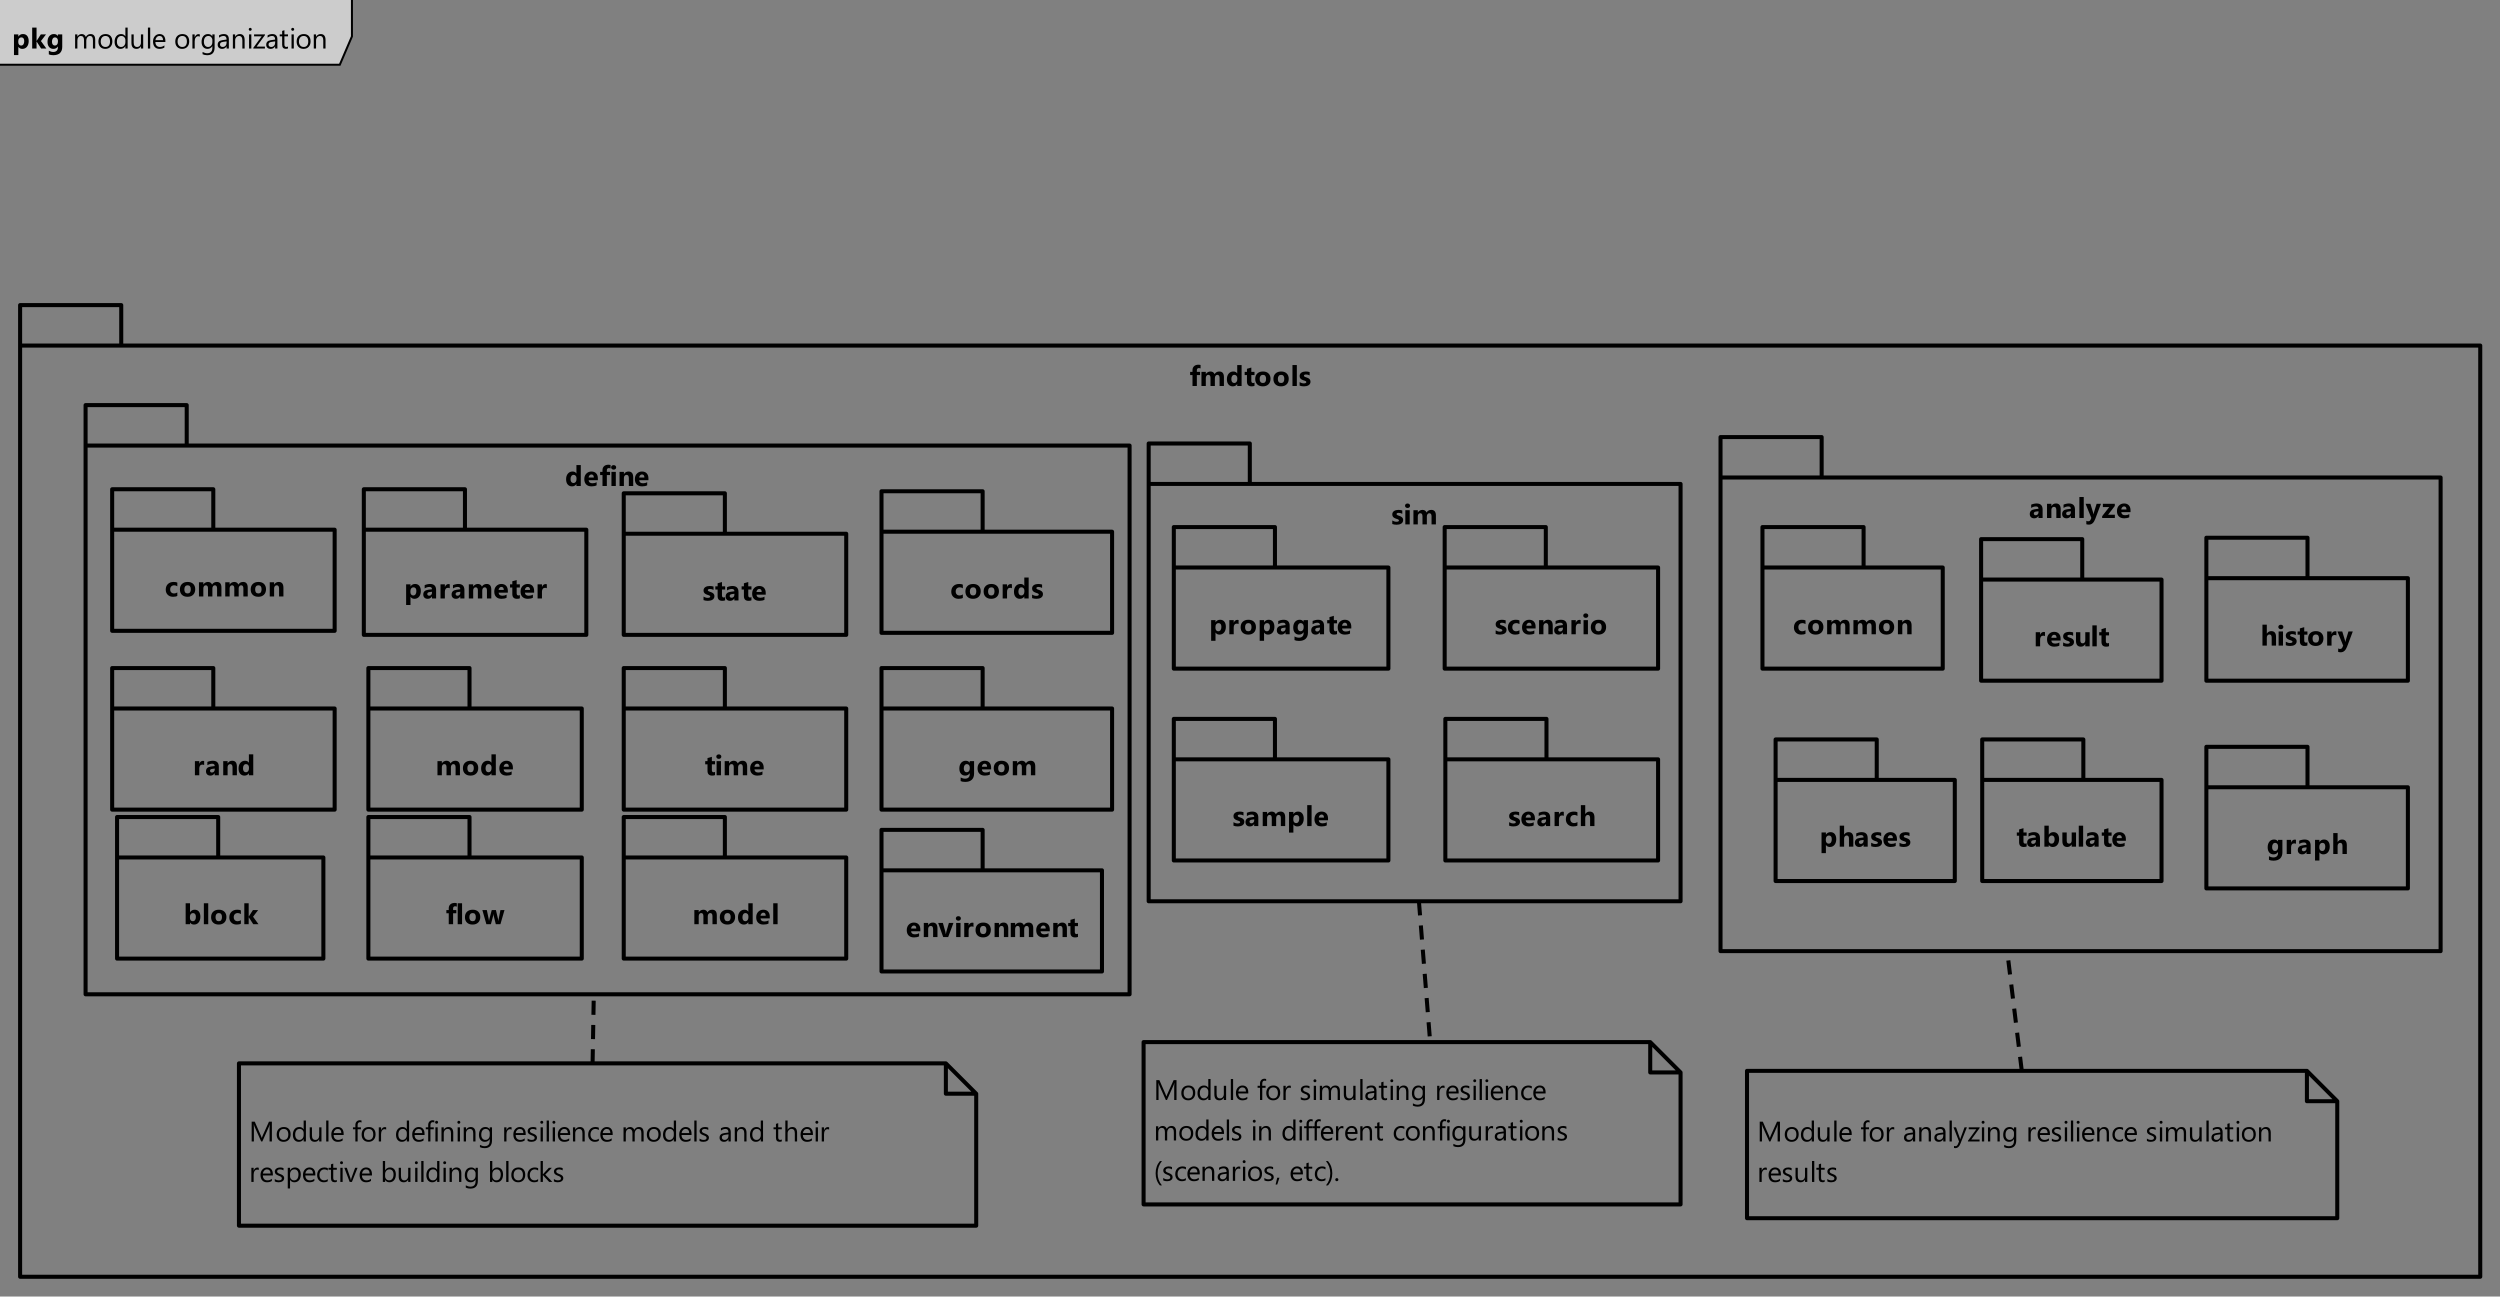 <?xml version="1.0" encoding="UTF-8"?>
<svg xmlns="http://www.w3.org/2000/svg" xmlns:xlink="http://www.w3.org/1999/xlink" width="1236" height="641" viewBox="0 0 1236 641">
<rect x="0" y="0" width="1236" height="641" fill="#808080" stroke="none"/>
<defs>
<g>
<g id="glyph-0-0">
<path d="M 1.133 0 L 1.133 -9.555 L 7.902 -9.555 L 7.902 0 Z M 2.148 -1.012 L 6.891 -1.012 L 6.891 -8.547 L 2.148 -8.547 Z M 2.148 -1.012 "/>
</g>
<g id="glyph-0-1">
<path d="M 5.477 -8.711 C 5.195 -8.816 4.93 -8.871 4.676 -8.875 C 3.98 -8.871 3.633 -8.496 3.637 -7.746 L 3.637 -7 L 5.234 -7 L 5.234 -5.406 L 3.637 -5.406 L 3.637 0 L 1.484 0 L 1.484 -5.406 L 0.309 -5.406 L 0.309 -7 L 1.484 -7 L 1.484 -7.867 C 1.48 -8.66 1.742 -9.301 2.262 -9.793 C 2.781 -10.277 3.488 -10.523 4.383 -10.527 C 4.82 -10.523 5.184 -10.477 5.477 -10.391 Z M 5.477 -8.711 "/>
</g>
<g id="glyph-0-2">
<path d="M 12.023 0 L 9.871 0 L 9.871 -3.992 C 9.867 -5.004 9.492 -5.512 8.75 -5.516 C 8.391 -5.512 8.102 -5.359 7.883 -5.059 C 7.656 -4.75 7.547 -4.371 7.547 -3.918 L 7.547 0 L 5.387 0 L 5.387 -4.031 C 5.383 -5.02 5.016 -5.512 4.285 -5.516 C 3.914 -5.512 3.621 -5.367 3.402 -5.078 C 3.18 -4.785 3.07 -4.391 3.07 -3.891 L 3.07 0 L 0.91 0 L 0.91 -7 L 3.07 -7 L 3.07 -5.906 L 3.098 -5.906 C 3.316 -6.281 3.629 -6.586 4.035 -6.82 C 4.438 -7.055 4.879 -7.172 5.359 -7.172 C 6.348 -7.172 7.023 -6.734 7.391 -5.867 C 7.918 -6.734 8.703 -7.172 9.742 -7.172 C 11.262 -7.172 12.023 -6.23 12.023 -4.355 Z M 12.023 0 "/>
</g>
<g id="glyph-0-3">
<path d="M 7.758 0 L 5.598 0 L 5.598 -0.965 L 5.57 -0.965 C 5.074 -0.207 4.352 0.168 3.406 0.172 C 2.527 0.168 1.824 -0.137 1.293 -0.754 C 0.758 -1.367 0.492 -2.23 0.492 -3.344 C 0.492 -4.496 0.785 -5.422 1.375 -6.125 C 1.961 -6.82 2.73 -7.172 3.684 -7.172 C 4.586 -7.172 5.215 -6.848 5.57 -6.199 L 5.598 -6.199 L 5.598 -10.363 L 7.758 -10.363 Z M 5.641 -3.406 L 5.641 -3.93 C 5.637 -4.383 5.504 -4.762 5.242 -5.062 C 4.977 -5.363 4.633 -5.512 4.211 -5.516 C 3.73 -5.512 3.355 -5.324 3.09 -4.953 C 2.816 -4.574 2.684 -4.059 2.688 -3.406 C 2.684 -2.785 2.812 -2.312 3.074 -1.98 C 3.332 -1.648 3.691 -1.48 4.156 -1.484 C 4.59 -1.48 4.949 -1.656 5.227 -2.008 C 5.5 -2.355 5.637 -2.82 5.641 -3.406 Z M 5.641 -3.406 "/>
</g>
<g id="glyph-0-4">
<path d="M 5.141 -0.082 C 4.82 0.086 4.34 0.168 3.699 0.172 C 2.172 0.168 1.41 -0.621 1.414 -2.203 L 1.414 -5.406 L 0.281 -5.406 L 0.281 -7 L 1.414 -7 L 1.414 -8.512 L 3.57 -9.125 L 3.57 -7 L 5.141 -7 L 5.141 -5.406 L 3.57 -5.406 L 3.57 -2.578 C 3.566 -1.848 3.855 -1.48 4.438 -1.484 C 4.66 -1.48 4.895 -1.547 5.141 -1.68 Z M 5.141 -0.082 "/>
</g>
<g id="glyph-0-5">
<path d="M 4.246 0.172 C 3.078 0.168 2.16 -0.156 1.492 -0.809 C 0.824 -1.461 0.492 -2.348 0.492 -3.473 C 0.492 -4.629 0.836 -5.535 1.531 -6.191 C 2.219 -6.844 3.156 -7.172 4.34 -7.172 C 5.5 -7.172 6.41 -6.844 7.074 -6.191 C 7.73 -5.535 8.062 -4.668 8.066 -3.594 C 8.062 -2.43 7.723 -1.512 7.043 -0.84 C 6.363 -0.164 5.43 0.168 4.246 0.172 Z M 4.301 -5.516 C 3.789 -5.512 3.391 -5.336 3.109 -4.988 C 2.824 -4.637 2.684 -4.141 2.688 -3.5 C 2.684 -2.152 3.227 -1.48 4.312 -1.484 C 5.348 -1.48 5.863 -2.172 5.867 -3.555 C 5.863 -4.859 5.344 -5.512 4.301 -5.516 Z M 4.301 -5.516 "/>
</g>
<g id="glyph-0-6">
<path d="M 3.07 0 L 0.91 0 L 0.91 -10.363 L 3.07 -10.363 Z M 3.07 0 "/>
</g>
<g id="glyph-0-7">
<path d="M 0.453 -0.184 L 0.453 -1.934 C 0.805 -1.719 1.16 -1.559 1.512 -1.453 C 1.863 -1.348 2.195 -1.293 2.516 -1.297 C 2.895 -1.293 3.199 -1.348 3.422 -1.453 C 3.641 -1.559 3.75 -1.719 3.754 -1.934 C 3.75 -2.07 3.699 -2.184 3.602 -2.277 C 3.5 -2.367 3.371 -2.445 3.215 -2.516 C 3.055 -2.578 2.883 -2.641 2.699 -2.699 C 2.512 -2.75 2.332 -2.812 2.16 -2.883 C 1.879 -2.988 1.633 -3.102 1.426 -3.223 C 1.211 -3.344 1.035 -3.484 0.891 -3.645 C 0.746 -3.801 0.637 -3.984 0.562 -4.195 C 0.488 -4.406 0.449 -4.652 0.453 -4.941 C 0.449 -5.332 0.535 -5.672 0.707 -5.953 C 0.875 -6.234 1.102 -6.465 1.391 -6.648 C 1.672 -6.824 2 -6.957 2.367 -7.043 C 2.734 -7.129 3.117 -7.172 3.516 -7.172 C 3.82 -7.172 4.133 -7.145 4.457 -7.098 C 4.773 -7.047 5.086 -6.98 5.398 -6.891 L 5.398 -5.223 C 5.125 -5.379 4.836 -5.5 4.523 -5.582 C 4.211 -5.66 3.902 -5.699 3.602 -5.703 C 3.457 -5.699 3.324 -5.688 3.203 -5.664 C 3.074 -5.637 2.965 -5.602 2.871 -5.555 C 2.773 -5.508 2.695 -5.445 2.645 -5.371 C 2.586 -5.293 2.559 -5.207 2.562 -5.113 C 2.559 -4.984 2.602 -4.875 2.684 -4.785 C 2.766 -4.691 2.871 -4.613 3.008 -4.547 C 3.137 -4.48 3.285 -4.422 3.449 -4.371 C 3.609 -4.316 3.77 -4.262 3.93 -4.211 C 4.215 -4.109 4.473 -4 4.707 -3.883 C 4.938 -3.762 5.141 -3.621 5.309 -3.465 C 5.473 -3.301 5.598 -3.117 5.691 -2.906 C 5.777 -2.691 5.824 -2.434 5.824 -2.141 C 5.824 -1.719 5.734 -1.363 5.555 -1.074 C 5.375 -0.777 5.133 -0.539 4.836 -0.359 C 4.535 -0.172 4.191 -0.043 3.805 0.043 C 3.41 0.125 3.008 0.168 2.59 0.172 C 1.82 0.168 1.105 0.055 0.453 -0.184 Z M 0.453 -0.184 "/>
</g>
<g id="glyph-0-8">
<path d="M 7.199 -2.883 L 2.633 -2.883 C 2.703 -1.867 3.344 -1.359 4.555 -1.359 C 5.32 -1.359 5.996 -1.539 6.582 -1.906 L 6.582 -0.348 C 5.934 0 5.094 0.168 4.062 0.172 C 2.93 0.168 2.055 -0.141 1.43 -0.77 C 0.805 -1.395 0.492 -2.27 0.492 -3.391 C 0.492 -4.551 0.828 -5.473 1.504 -6.152 C 2.176 -6.832 3.004 -7.172 3.992 -7.172 C 5.008 -7.172 5.797 -6.867 6.359 -6.262 C 6.914 -5.652 7.195 -4.828 7.199 -3.793 Z M 5.195 -4.211 C 5.191 -5.211 4.785 -5.711 3.977 -5.715 C 3.629 -5.711 3.328 -5.566 3.078 -5.281 C 2.82 -4.992 2.668 -4.637 2.617 -4.211 Z M 5.195 -4.211 "/>
</g>
<g id="glyph-0-9">
<path d="M 2.004 -8.109 C 1.637 -8.109 1.336 -8.215 1.105 -8.434 C 0.871 -8.645 0.754 -8.91 0.758 -9.227 C 0.754 -9.551 0.871 -9.816 1.105 -10.02 C 1.336 -10.223 1.637 -10.324 2.004 -10.328 C 2.371 -10.324 2.668 -10.223 2.898 -10.02 C 3.129 -9.816 3.246 -9.551 3.246 -9.227 C 3.246 -8.895 3.129 -8.625 2.898 -8.422 C 2.668 -8.211 2.371 -8.109 2.004 -8.109 Z M 3.07 0 L 0.91 0 L 0.91 -7 L 3.07 -7 Z M 3.07 0 "/>
</g>
<g id="glyph-0-10">
<path d="M 7.672 0 L 5.516 0 L 5.516 -3.891 C 5.512 -4.973 5.125 -5.512 4.355 -5.516 C 3.977 -5.512 3.668 -5.371 3.43 -5.086 C 3.188 -4.797 3.07 -4.43 3.07 -3.992 L 3.07 0 L 0.91 0 L 0.91 -7 L 3.07 -7 L 3.07 -5.891 L 3.098 -5.891 C 3.609 -6.742 4.359 -7.172 5.344 -7.172 C 6.895 -7.172 7.668 -6.207 7.672 -4.285 Z M 7.672 0 "/>
</g>
<g id="glyph-0-11">
<path d="M 6.215 -0.254 C 5.727 0.031 5.023 0.168 4.102 0.172 C 3.023 0.168 2.152 -0.152 1.488 -0.805 C 0.824 -1.453 0.492 -2.297 0.492 -3.328 C 0.492 -4.516 0.848 -5.453 1.562 -6.141 C 2.273 -6.828 3.227 -7.172 4.422 -7.172 C 5.246 -7.172 5.844 -7.062 6.215 -6.844 L 6.215 -5.012 C 5.762 -5.344 5.258 -5.512 4.703 -5.516 C 4.082 -5.512 3.59 -5.332 3.23 -4.973 C 2.863 -4.609 2.684 -4.109 2.688 -3.473 C 2.684 -2.852 2.855 -2.363 3.207 -2.012 C 3.551 -1.656 4.027 -1.48 4.633 -1.484 C 5.168 -1.48 5.695 -1.648 6.215 -1.988 Z M 6.215 -0.254 "/>
</g>
<g id="glyph-0-12">
<path d="M 3.098 -0.812 L 3.07 -0.812 L 3.07 0 L 0.91 0 L 0.91 -10.363 L 3.07 -10.363 L 3.07 -5.945 L 3.098 -5.945 C 3.629 -6.762 4.387 -7.172 5.375 -7.172 C 6.273 -7.172 6.969 -6.859 7.457 -6.242 C 7.941 -5.617 8.184 -4.77 8.188 -3.699 C 8.184 -2.527 7.898 -1.59 7.332 -0.887 C 6.762 -0.18 6.004 0.168 5.051 0.172 C 4.188 0.168 3.535 -0.156 3.098 -0.812 Z M 3.035 -3.766 L 3.035 -3.047 C 3.035 -2.594 3.164 -2.219 3.422 -1.926 C 3.68 -1.629 4.012 -1.48 4.422 -1.484 C 4.91 -1.48 5.293 -1.672 5.566 -2.055 C 5.84 -2.434 5.977 -2.973 5.977 -3.672 C 5.977 -4.246 5.852 -4.699 5.602 -5.027 C 5.352 -5.352 4.996 -5.512 4.539 -5.516 C 4.105 -5.512 3.746 -5.352 3.461 -5.031 C 3.176 -4.707 3.035 -4.285 3.035 -3.766 Z M 3.035 -3.766 "/>
</g>
<g id="glyph-0-13">
<path d="M 7.922 0 L 5.332 0 L 3.098 -3.473 L 3.07 -3.473 L 3.07 0 L 0.91 0 L 0.91 -10.363 L 3.07 -10.363 L 3.07 -3.766 L 3.098 -3.766 L 5.18 -7 L 7.746 -7 L 5.234 -3.711 Z M 7.922 0 "/>
</g>
<g id="glyph-0-14">
<path d="M 11.047 -7 L 9.031 0 L 6.762 0 L 5.727 -4.102 C 5.656 -4.375 5.621 -4.672 5.613 -4.996 L 5.57 -4.996 C 5.535 -4.641 5.488 -4.352 5.434 -4.129 L 4.328 0 L 2.086 0 L 0.109 -7 L 2.312 -7 L 3.273 -2.434 C 3.316 -2.215 3.352 -1.957 3.375 -1.656 L 3.418 -1.656 C 3.438 -1.973 3.48 -2.242 3.539 -2.461 L 4.742 -7 L 6.801 -7 L 7.883 -2.434 C 7.906 -2.316 7.938 -2.055 7.977 -1.641 L 8.023 -1.641 C 8.043 -1.906 8.082 -2.168 8.133 -2.434 L 9.043 -7 Z M 11.047 -7 "/>
</g>
<g id="glyph-0-15">
<path d="M 6.734 0 L 4.688 0 L 4.688 -1.004 L 4.664 -1.004 C 4.191 -0.219 3.496 0.168 2.578 0.172 C 1.898 0.168 1.363 -0.02 0.973 -0.406 C 0.582 -0.789 0.387 -1.305 0.391 -1.949 C 0.387 -3.305 1.191 -4.09 2.805 -4.301 L 4.703 -4.555 C 4.699 -5.316 4.285 -5.699 3.461 -5.703 C 2.621 -5.699 1.828 -5.453 1.078 -4.957 L 1.078 -6.582 C 1.379 -6.734 1.789 -6.871 2.312 -6.992 C 2.832 -7.109 3.309 -7.172 3.738 -7.172 C 5.734 -7.172 6.73 -6.176 6.734 -4.184 Z M 4.703 -2.844 L 4.703 -3.316 L 3.43 -3.152 C 2.727 -3.059 2.379 -2.742 2.379 -2.203 C 2.379 -1.953 2.461 -1.75 2.633 -1.594 C 2.801 -1.438 3.035 -1.359 3.328 -1.359 C 3.734 -1.359 4.062 -1.5 4.32 -1.781 C 4.57 -2.062 4.699 -2.414 4.703 -2.844 Z M 4.703 -2.844 "/>
</g>
<g id="glyph-0-16">
<path d="M 3.098 -0.812 L 3.07 -0.812 L 3.07 3.219 L 0.91 3.219 L 0.91 -7 L 3.07 -7 L 3.07 -5.945 L 3.098 -5.945 C 3.629 -6.762 4.379 -7.172 5.344 -7.172 C 6.25 -7.172 6.949 -6.859 7.445 -6.238 C 7.938 -5.613 8.184 -4.766 8.188 -3.699 C 8.184 -2.527 7.898 -1.59 7.324 -0.887 C 6.746 -0.18 5.977 0.168 5.023 0.172 C 4.176 0.168 3.535 -0.156 3.098 -0.812 Z M 3.035 -3.684 L 3.035 -3.125 C 3.035 -2.637 3.16 -2.242 3.418 -1.941 C 3.668 -1.633 4.004 -1.48 4.422 -1.484 C 4.91 -1.48 5.293 -1.672 5.566 -2.055 C 5.84 -2.434 5.977 -2.973 5.977 -3.672 C 5.977 -4.898 5.496 -5.512 4.539 -5.516 C 4.094 -5.512 3.73 -5.344 3.453 -5.012 C 3.172 -4.676 3.035 -4.234 3.035 -3.684 Z M 3.035 -3.684 "/>
</g>
<g id="glyph-0-17">
<path d="M 5.477 -5.051 C 5.215 -5.191 4.91 -5.262 4.566 -5.266 C 4.094 -5.262 3.727 -5.09 3.465 -4.746 C 3.199 -4.402 3.07 -3.934 3.07 -3.344 L 3.07 0 L 0.91 0 L 0.91 -7 L 3.07 -7 L 3.07 -5.703 L 3.098 -5.703 C 3.438 -6.648 4.051 -7.125 4.941 -7.125 C 5.168 -7.125 5.348 -7.094 5.477 -7.039 Z M 5.477 -5.051 "/>
</g>
<g id="glyph-0-18">
<path d="M 7.773 -0.801 C 7.77 0.5 7.395 1.504 6.645 2.219 C 5.891 2.93 4.801 3.285 3.375 3.289 C 2.43 3.285 1.68 3.152 1.133 2.883 L 1.133 1.066 C 1.852 1.484 2.582 1.691 3.316 1.695 C 4.043 1.691 4.605 1.5 5.012 1.117 C 5.41 0.73 5.613 0.211 5.613 -0.453 L 5.613 -1.004 L 5.586 -1.004 C 5.09 -0.219 4.363 0.168 3.406 0.172 C 2.508 0.168 1.801 -0.141 1.277 -0.77 C 0.754 -1.395 0.492 -2.238 0.492 -3.301 C 0.492 -4.48 0.781 -5.422 1.367 -6.125 C 1.945 -6.82 2.715 -7.172 3.672 -7.172 C 4.52 -7.172 5.156 -6.844 5.586 -6.188 L 5.613 -6.188 L 5.613 -7 L 7.773 -7 Z M 5.641 -3.363 L 5.641 -3.918 C 5.637 -4.355 5.504 -4.73 5.246 -5.047 C 4.98 -5.355 4.641 -5.512 4.227 -5.516 C 3.742 -5.512 3.367 -5.324 3.098 -4.953 C 2.82 -4.578 2.684 -4.055 2.688 -3.375 C 2.684 -2.789 2.812 -2.328 3.074 -1.992 C 3.332 -1.652 3.688 -1.48 4.141 -1.484 C 4.586 -1.48 4.949 -1.652 5.227 -2 C 5.5 -2.34 5.637 -2.797 5.641 -3.363 Z M 5.641 -3.363 "/>
</g>
<g id="glyph-0-19">
<path d="M 7.574 -7 L 4.969 0 L 2.508 0 L 0.027 -7 L 2.336 -7 L 3.555 -2.688 C 3.688 -2.195 3.766 -1.781 3.793 -1.441 L 3.82 -1.441 C 3.852 -1.766 3.934 -2.164 4.074 -2.645 L 5.32 -7 Z M 7.574 -7 "/>
</g>
<g id="glyph-0-20">
<path d="M 7.629 0 L 5.477 0 L 5.477 -3.977 C 5.473 -5 5.098 -5.512 4.355 -5.516 C 3.969 -5.512 3.66 -5.371 3.426 -5.086 C 3.188 -4.797 3.07 -4.43 3.07 -3.992 L 3.07 0 L 0.91 0 L 0.91 -10.363 L 3.07 -10.363 L 3.07 -5.961 L 3.098 -5.961 C 3.625 -6.766 4.344 -7.172 5.25 -7.172 C 6.836 -7.172 7.629 -6.215 7.629 -4.301 Z M 7.629 0 "/>
</g>
<g id="glyph-0-21">
<path d="M 7.574 -7 L 4.73 0.562 C 4.043 2.379 3.016 3.285 1.641 3.289 C 1.117 3.285 0.684 3.227 0.348 3.109 L 0.348 1.387 C 0.633 1.555 0.945 1.641 1.285 1.641 C 1.836 1.641 2.223 1.379 2.445 0.855 L 2.816 -0.016 L -0.027 -7 L 2.367 -7 L 3.672 -2.742 C 3.75 -2.477 3.812 -2.164 3.863 -1.805 L 3.891 -1.805 C 3.93 -2.07 4.004 -2.375 4.117 -2.727 L 5.434 -7 Z M 7.574 -7 "/>
</g>
<g id="glyph-0-22">
<path d="M 6.453 0 L 0.172 0 L 0.172 -0.895 L 3.684 -5.406 L 0.52 -5.406 L 0.52 -7 L 6.426 -7 L 6.426 -5.934 L 3.098 -1.594 L 6.453 -1.594 Z M 6.453 0 "/>
</g>
<g id="glyph-0-23">
<path d="M 7.562 0 L 5.406 0 L 5.406 -1.066 L 5.375 -1.066 C 4.836 -0.242 4.125 0.168 3.234 0.172 C 1.609 0.168 0.797 -0.809 0.801 -2.773 L 0.801 -7 L 2.953 -7 L 2.953 -2.969 C 2.953 -1.977 3.344 -1.48 4.129 -1.484 C 4.516 -1.48 4.824 -1.617 5.059 -1.891 C 5.285 -2.16 5.402 -2.527 5.406 -2.992 L 5.406 -7 L 7.562 -7 Z M 7.562 0 "/>
</g>
<g id="glyph-1-0">
<path d="M 1.133 0 L 1.133 -9.555 L 7.902 -9.555 L 7.902 0 Z M 2.148 -1.012 L 6.891 -1.012 L 6.891 -8.547 L 2.148 -8.547 Z M 2.148 -1.012 "/>
</g>
<g id="glyph-1-1">
<path d="M 11.281 0 L 10.137 0 L 10.137 -6.578 C 10.137 -7.094 10.168 -7.73 10.234 -8.484 L 10.207 -8.484 C 10.098 -8.039 10 -7.719 9.914 -7.531 L 6.562 0 L 6 0 L 2.66 -7.477 C 2.562 -7.695 2.465 -8.031 2.367 -8.484 L 2.336 -8.484 C 2.371 -8.09 2.391 -7.449 2.391 -6.562 L 2.391 0 L 1.285 0 L 1.285 -9.805 L 2.805 -9.805 L 5.812 -2.969 C 6.043 -2.441 6.191 -2.047 6.262 -1.789 L 6.305 -1.789 C 6.5 -2.324 6.656 -2.727 6.773 -2.992 L 9.844 -9.805 L 11.281 -9.805 Z M 11.281 0 "/>
</g>
<g id="glyph-1-2">
<path d="M 4.062 0.164 C 3.023 0.164 2.199 -0.16 1.582 -0.816 C 0.965 -1.465 0.656 -2.332 0.656 -3.418 C 0.656 -4.59 0.977 -5.508 1.621 -6.172 C 2.262 -6.828 3.129 -7.16 4.227 -7.164 C 5.266 -7.16 6.082 -6.84 6.668 -6.199 C 7.254 -5.555 7.547 -4.664 7.547 -3.527 C 7.547 -2.41 7.23 -1.516 6.598 -0.844 C 5.965 -0.172 5.117 0.164 4.062 0.164 Z M 4.141 -6.219 C 3.418 -6.215 2.848 -5.973 2.434 -5.484 C 2.012 -4.992 1.805 -4.316 1.805 -3.461 C 1.805 -2.629 2.016 -1.973 2.441 -1.496 C 2.863 -1.016 3.43 -0.777 4.141 -0.781 C 4.863 -0.777 5.422 -1.012 5.812 -1.484 C 6.203 -1.949 6.398 -2.617 6.398 -3.484 C 6.398 -4.355 6.203 -5.031 5.812 -5.508 C 5.422 -5.98 4.863 -6.215 4.141 -6.219 Z M 4.141 -6.219 "/>
</g>
<g id="glyph-1-3">
<path d="M 7.109 0 L 5.988 0 L 5.988 -1.188 L 5.961 -1.188 C 5.438 -0.285 4.637 0.164 3.555 0.164 C 2.672 0.164 1.969 -0.148 1.445 -0.773 C 0.918 -1.398 0.656 -2.25 0.656 -3.336 C 0.656 -4.488 0.945 -5.418 1.531 -6.117 C 2.109 -6.812 2.887 -7.16 3.863 -7.164 C 4.82 -7.16 5.52 -6.781 5.961 -6.031 L 5.988 -6.031 L 5.988 -10.363 L 7.109 -10.363 Z M 5.988 -3.164 L 5.988 -4.195 C 5.988 -4.762 5.801 -5.238 5.426 -5.633 C 5.051 -6.02 4.578 -6.215 4.008 -6.219 C 3.32 -6.215 2.781 -5.965 2.391 -5.469 C 2 -4.965 1.805 -4.273 1.805 -3.391 C 1.805 -2.582 1.992 -1.945 2.367 -1.48 C 2.742 -1.012 3.246 -0.777 3.883 -0.781 C 4.504 -0.777 5.012 -1.004 5.402 -1.457 C 5.793 -1.906 5.988 -2.477 5.988 -3.164 Z M 5.988 -3.164 "/>
</g>
<g id="glyph-1-4">
<path d="M 6.797 0 L 5.672 0 L 5.672 -1.109 L 5.648 -1.109 C 5.18 -0.258 4.457 0.164 3.484 0.164 C 1.816 0.164 0.984 -0.828 0.984 -2.816 L 0.984 -7 L 2.098 -7 L 2.098 -2.992 C 2.098 -1.516 2.66 -0.777 3.793 -0.781 C 4.336 -0.777 4.785 -0.98 5.141 -1.383 C 5.492 -1.785 5.672 -2.312 5.672 -2.969 L 5.672 -7 L 6.797 -7 Z M 6.797 0 "/>
</g>
<g id="glyph-1-5">
<path d="M 2.258 0 L 1.133 0 L 1.133 -10.363 L 2.258 -10.363 Z M 2.258 0 "/>
</g>
<g id="glyph-1-6">
<path d="M 6.762 -3.219 L 1.82 -3.219 C 1.832 -2.438 2.039 -1.836 2.445 -1.414 C 2.844 -0.988 3.398 -0.777 4.102 -0.781 C 4.891 -0.777 5.613 -1.039 6.273 -1.559 L 6.273 -0.508 C 5.656 -0.059 4.844 0.164 3.836 0.164 C 2.844 0.164 2.066 -0.152 1.504 -0.789 C 0.938 -1.422 0.656 -2.316 0.656 -3.473 C 0.656 -4.559 0.965 -5.445 1.582 -6.133 C 2.199 -6.816 2.965 -7.16 3.883 -7.164 C 4.797 -7.16 5.504 -6.863 6.008 -6.273 C 6.508 -5.68 6.762 -4.859 6.762 -3.809 Z M 5.613 -4.172 C 5.605 -4.816 5.449 -5.316 5.145 -5.68 C 4.836 -6.035 4.406 -6.215 3.863 -6.219 C 3.332 -6.215 2.883 -6.027 2.516 -5.652 C 2.141 -5.273 1.914 -4.781 1.832 -4.172 Z M 5.613 -4.172 "/>
</g>
<g id="glyph-1-7">
</g>
<g id="glyph-1-8">
<path d="M 4.594 -9.379 C 4.375 -9.5 4.125 -9.562 3.848 -9.562 C 3.062 -9.562 2.672 -9.066 2.672 -8.078 L 2.672 -7 L 4.312 -7 L 4.312 -6.043 L 2.672 -6.043 L 2.672 0 L 1.559 0 L 1.559 -6.043 L 0.363 -6.043 L 0.363 -7 L 1.559 -7 L 1.559 -8.133 C 1.559 -8.867 1.77 -9.445 2.191 -9.875 C 2.613 -10.297 3.141 -10.512 3.781 -10.516 C 4.117 -10.512 4.391 -10.469 4.594 -10.391 Z M 4.594 -9.379 "/>
</g>
<g id="glyph-1-9">
<path d="M 4.785 -5.867 C 4.586 -6.012 4.305 -6.086 3.938 -6.09 C 3.457 -6.086 3.055 -5.863 2.738 -5.414 C 2.414 -4.961 2.254 -4.344 2.258 -3.57 L 2.258 0 L 1.133 0 L 1.133 -7 L 2.258 -7 L 2.258 -5.559 L 2.281 -5.559 C 2.438 -6.047 2.684 -6.43 3.016 -6.711 C 3.34 -6.984 3.707 -7.125 4.117 -7.125 C 4.406 -7.125 4.629 -7.09 4.785 -7.027 Z M 4.785 -5.867 "/>
</g>
<g id="glyph-1-10">
<path d="M 1.711 -8.777 C 1.508 -8.777 1.336 -8.844 1.195 -8.98 C 1.055 -9.117 0.984 -9.289 0.984 -9.5 C 0.984 -9.707 1.055 -9.883 1.195 -10.023 C 1.336 -10.16 1.508 -10.23 1.711 -10.234 C 1.914 -10.23 2.086 -10.16 2.23 -10.023 C 2.371 -9.883 2.441 -9.707 2.445 -9.5 C 2.441 -9.297 2.371 -9.129 2.23 -8.988 C 2.086 -8.848 1.914 -8.777 1.711 -8.777 Z M 2.258 0 L 1.133 0 L 1.133 -7 L 2.258 -7 Z M 2.258 0 "/>
</g>
<g id="glyph-1-11">
<path d="M 6.945 0 L 5.824 0 L 5.824 -3.992 C 5.824 -5.473 5.281 -6.215 4.195 -6.219 C 3.633 -6.215 3.168 -6.004 2.805 -5.586 C 2.438 -5.164 2.254 -4.633 2.258 -3.992 L 2.258 0 L 1.133 0 L 1.133 -7 L 2.258 -7 L 2.258 -5.836 L 2.281 -5.836 C 2.809 -6.719 3.574 -7.16 4.578 -7.164 C 5.34 -7.16 5.926 -6.914 6.336 -6.422 C 6.738 -5.926 6.941 -5.211 6.945 -4.281 Z M 6.945 0 "/>
</g>
<g id="glyph-1-12">
<path d="M 7.109 -0.562 C 7.105 2.008 5.875 3.293 3.418 3.297 C 2.547 3.293 1.793 3.129 1.148 2.805 L 1.148 1.68 C 1.938 2.113 2.688 2.332 3.406 2.336 C 5.125 2.332 5.988 1.418 5.988 -0.41 L 5.988 -1.176 L 5.961 -1.176 C 5.422 -0.281 4.621 0.164 3.555 0.164 C 2.684 0.164 1.984 -0.145 1.453 -0.77 C 0.922 -1.387 0.656 -2.223 0.656 -3.273 C 0.656 -4.461 0.941 -5.406 1.512 -6.109 C 2.082 -6.809 2.863 -7.16 3.863 -7.164 C 4.801 -7.16 5.5 -6.781 5.961 -6.031 L 5.988 -6.031 L 5.988 -7 L 7.109 -7 Z M 5.988 -3.164 L 5.988 -4.195 C 5.988 -4.75 5.797 -5.227 5.422 -5.625 C 5.043 -6.02 4.578 -6.215 4.02 -6.219 C 3.324 -6.215 2.781 -5.965 2.391 -5.465 C 2 -4.961 1.805 -4.258 1.805 -3.352 C 1.805 -2.57 1.992 -1.945 2.367 -1.48 C 2.742 -1.012 3.238 -0.777 3.863 -0.781 C 4.488 -0.777 5 -1 5.395 -1.449 C 5.789 -1.891 5.988 -2.465 5.988 -3.164 Z M 5.988 -3.164 "/>
</g>
<g id="glyph-1-13">
<path d="M 0.711 -0.254 L 0.711 -1.457 C 1.316 -1.004 1.988 -0.777 2.727 -0.781 C 3.707 -0.777 4.199 -1.105 4.203 -1.766 C 4.199 -1.945 4.16 -2.105 4.078 -2.238 C 3.992 -2.367 3.875 -2.48 3.734 -2.582 C 3.586 -2.68 3.418 -2.77 3.227 -2.852 C 3.031 -2.93 2.824 -3.012 2.605 -3.102 C 2.293 -3.223 2.02 -3.348 1.789 -3.477 C 1.551 -3.598 1.355 -3.738 1.199 -3.898 C 1.039 -4.055 0.922 -4.234 0.844 -4.438 C 0.766 -4.633 0.727 -4.867 0.727 -5.141 C 0.727 -5.465 0.801 -5.758 0.949 -6.012 C 1.098 -6.262 1.297 -6.473 1.551 -6.648 C 1.801 -6.816 2.086 -6.945 2.41 -7.035 C 2.727 -7.117 3.059 -7.16 3.406 -7.164 C 4.008 -7.16 4.551 -7.055 5.031 -6.852 L 5.031 -5.715 C 4.512 -6.047 3.918 -6.215 3.254 -6.219 C 3.039 -6.215 2.852 -6.191 2.684 -6.148 C 2.516 -6.098 2.371 -6.031 2.25 -5.945 C 2.129 -5.855 2.035 -5.75 1.973 -5.633 C 1.906 -5.508 1.875 -5.375 1.875 -5.234 C 1.875 -5.047 1.906 -4.895 1.973 -4.777 C 2.035 -4.652 2.133 -4.543 2.262 -4.449 C 2.387 -4.348 2.539 -4.262 2.727 -4.188 C 2.906 -4.109 3.117 -4.027 3.352 -3.938 C 3.656 -3.816 3.934 -3.691 4.184 -3.57 C 4.43 -3.441 4.637 -3.301 4.812 -3.148 C 4.98 -2.988 5.113 -2.809 5.211 -2.605 C 5.301 -2.398 5.348 -2.156 5.352 -1.875 C 5.348 -1.523 5.273 -1.219 5.121 -0.969 C 4.969 -0.711 4.766 -0.5 4.512 -0.332 C 4.254 -0.164 3.957 -0.043 3.629 0.039 C 3.293 0.121 2.945 0.164 2.586 0.164 C 1.859 0.164 1.234 0.027 0.711 -0.254 Z M 0.711 -0.254 "/>
</g>
<g id="glyph-1-14">
<path d="M 5.906 -0.32 C 5.367 0.004 4.727 0.164 3.992 0.164 C 2.992 0.164 2.188 -0.16 1.574 -0.809 C 0.961 -1.457 0.656 -2.297 0.656 -3.336 C 0.656 -4.484 0.984 -5.41 1.648 -6.113 C 2.305 -6.809 3.188 -7.16 4.293 -7.164 C 4.906 -7.16 5.449 -7.047 5.922 -6.82 L 5.922 -5.672 C 5.398 -6.035 4.84 -6.215 4.25 -6.219 C 3.531 -6.215 2.945 -5.961 2.492 -5.449 C 2.031 -4.938 1.805 -4.262 1.805 -3.43 C 1.805 -2.609 2.02 -1.965 2.449 -1.492 C 2.879 -1.016 3.457 -0.777 4.184 -0.781 C 4.793 -0.777 5.367 -0.98 5.906 -1.387 Z M 5.906 -0.32 "/>
</g>
<g id="glyph-1-15">
<path d="M 11.074 0 L 9.953 0 L 9.953 -4.02 C 9.949 -4.793 9.828 -5.352 9.594 -5.699 C 9.352 -6.043 8.949 -6.215 8.387 -6.219 C 7.906 -6.215 7.5 -5.996 7.168 -5.562 C 6.828 -5.121 6.66 -4.598 6.664 -3.992 L 6.664 0 L 5.543 0 L 5.543 -4.156 C 5.543 -5.527 5.012 -6.215 3.953 -6.219 C 3.457 -6.215 3.051 -6.012 2.734 -5.602 C 2.414 -5.188 2.254 -4.648 2.258 -3.992 L 2.258 0 L 1.133 0 L 1.133 -7 L 2.258 -7 L 2.258 -5.891 L 2.281 -5.891 C 2.773 -6.734 3.5 -7.16 4.457 -7.164 C 4.934 -7.16 5.352 -7.027 5.707 -6.762 C 6.062 -6.496 6.305 -6.145 6.438 -5.715 C 6.957 -6.676 7.734 -7.16 8.766 -7.164 C 10.305 -7.16 11.074 -6.211 11.074 -4.312 Z M 11.074 0 "/>
</g>
<g id="glyph-1-16">
<path d="M 6.145 0 L 5.023 0 L 5.023 -1.094 L 4.996 -1.094 C 4.508 -0.254 3.789 0.164 2.844 0.164 C 2.141 0.164 1.598 -0.02 1.207 -0.391 C 0.812 -0.758 0.613 -1.246 0.617 -1.859 C 0.613 -3.164 1.383 -3.926 2.926 -4.141 L 5.023 -4.438 C 5.02 -5.621 4.539 -6.215 3.582 -6.219 C 2.734 -6.215 1.973 -5.93 1.297 -5.359 L 1.297 -6.508 C 1.984 -6.941 2.781 -7.16 3.68 -7.164 C 5.32 -7.16 6.141 -6.289 6.145 -4.555 Z M 5.023 -3.539 L 3.336 -3.309 C 2.812 -3.234 2.422 -3.105 2.16 -2.922 C 1.895 -2.734 1.762 -2.406 1.766 -1.941 C 1.762 -1.598 1.883 -1.32 2.129 -1.105 C 2.371 -0.887 2.695 -0.777 3.102 -0.781 C 3.656 -0.777 4.117 -0.973 4.48 -1.363 C 4.84 -1.75 5.02 -2.242 5.023 -2.844 Z M 5.023 -3.539 "/>
</g>
<g id="glyph-1-17">
<path d="M 4.383 -0.07 C 4.117 0.074 3.766 0.145 3.336 0.148 C 2.105 0.145 1.492 -0.535 1.496 -1.898 L 1.496 -6.043 L 0.293 -6.043 L 0.293 -7 L 1.496 -7 L 1.496 -8.711 L 2.617 -9.07 L 2.617 -7 L 4.383 -7 L 4.383 -6.043 L 2.617 -6.043 L 2.617 -2.098 C 2.613 -1.629 2.691 -1.293 2.855 -1.094 C 3.012 -0.891 3.277 -0.789 3.648 -0.793 C 3.93 -0.789 4.176 -0.867 4.383 -1.023 Z M 4.383 -0.07 "/>
</g>
<g id="glyph-1-18">
<path d="M 6.945 0 L 5.824 0 L 5.824 -4.031 C 5.824 -5.488 5.281 -6.215 4.195 -6.219 C 3.648 -6.215 3.188 -6.004 2.816 -5.586 C 2.441 -5.164 2.254 -4.625 2.258 -3.965 L 2.258 0 L 1.133 0 L 1.133 -10.363 L 2.258 -10.363 L 2.258 -5.836 L 2.281 -5.836 C 2.816 -6.719 3.582 -7.16 4.578 -7.164 C 6.152 -7.16 6.941 -6.211 6.945 -4.312 Z M 6.945 0 "/>
</g>
<g id="glyph-1-19">
<path d="M 2.281 -1.012 L 2.258 -1.012 L 2.258 3.219 L 1.133 3.219 L 1.133 -7 L 2.258 -7 L 2.258 -5.77 L 2.281 -5.77 C 2.828 -6.695 3.637 -7.16 4.703 -7.164 C 5.602 -7.16 6.305 -6.848 6.812 -6.223 C 7.316 -5.598 7.57 -4.758 7.574 -3.703 C 7.57 -2.531 7.285 -1.594 6.719 -0.891 C 6.148 -0.188 5.371 0.164 4.383 0.164 C 3.477 0.164 2.773 -0.227 2.281 -1.012 Z M 2.258 -3.836 L 2.258 -2.859 C 2.254 -2.277 2.441 -1.785 2.82 -1.383 C 3.191 -0.98 3.668 -0.777 4.25 -0.781 C 4.926 -0.777 5.461 -1.039 5.848 -1.559 C 6.23 -2.074 6.422 -2.797 6.426 -3.727 C 6.422 -4.504 6.242 -5.113 5.883 -5.555 C 5.523 -5.996 5.035 -6.215 4.422 -6.219 C 3.77 -6.215 3.246 -5.988 2.852 -5.539 C 2.453 -5.082 2.254 -4.516 2.258 -3.836 Z M 2.258 -3.836 "/>
</g>
<g id="glyph-1-20">
<path d="M 6.637 -7 L 3.848 0 L 2.75 0 L 0.094 -7 L 1.328 -7 L 3.102 -1.914 C 3.23 -1.535 3.316 -1.211 3.352 -0.938 L 3.375 -0.938 C 3.422 -1.285 3.492 -1.602 3.594 -1.887 L 5.453 -7 Z M 6.637 -7 "/>
</g>
<g id="glyph-1-21">
<path d="M 2.281 -1.012 L 2.258 -1.012 L 2.258 0 L 1.133 0 L 1.133 -10.363 L 2.258 -10.363 L 2.258 -5.77 L 2.281 -5.77 C 2.828 -6.695 3.637 -7.16 4.703 -7.164 C 5.598 -7.16 6.301 -6.848 6.812 -6.223 C 7.316 -5.598 7.57 -4.758 7.574 -3.703 C 7.57 -2.531 7.285 -1.594 6.719 -0.891 C 6.148 -0.188 5.371 0.164 4.383 0.164 C 3.453 0.164 2.75 -0.227 2.281 -1.012 Z M 2.258 -3.836 L 2.258 -2.859 C 2.254 -2.277 2.441 -1.785 2.82 -1.383 C 3.191 -0.98 3.668 -0.777 4.25 -0.781 C 4.926 -0.777 5.461 -1.039 5.848 -1.559 C 6.23 -2.074 6.422 -2.797 6.426 -3.727 C 6.422 -4.504 6.242 -5.113 5.883 -5.555 C 5.523 -5.996 5.035 -6.215 4.422 -6.219 C 3.77 -6.215 3.246 -5.988 2.852 -5.539 C 2.453 -5.082 2.254 -4.516 2.258 -3.836 Z M 2.258 -3.836 "/>
</g>
<g id="glyph-1-22">
<path d="M 6.945 0 L 5.375 0 L 2.281 -3.363 L 2.258 -3.363 L 2.258 0 L 1.133 0 L 1.133 -10.363 L 2.258 -10.363 L 2.258 -3.793 L 2.281 -3.793 L 5.223 -7 L 6.691 -7 L 3.445 -3.625 Z M 6.945 0 "/>
</g>
<g id="glyph-1-23">
<path d="M 4.074 2.227 L 3.078 2.227 C 1.66 0.617 0.953 -1.371 0.957 -3.738 C 0.953 -6.113 1.66 -8.133 3.078 -9.805 L 4.086 -9.805 C 2.652 -8.066 1.938 -6.051 1.941 -3.754 C 1.938 -1.469 2.648 0.523 4.074 2.227 Z M 4.074 2.227 "/>
</g>
<g id="glyph-1-24">
<path d="M 2.16 -1.559 L 1.066 1.805 L 0.266 1.805 L 1.066 -1.559 Z M 2.16 -1.559 "/>
</g>
<g id="glyph-1-25">
<path d="M 1.164 2.227 L 0.164 2.227 C 1.586 0.523 2.297 -1.469 2.297 -3.754 C 2.297 -6.051 1.578 -8.066 0.148 -9.805 L 1.164 -9.805 C 2.582 -8.133 3.293 -6.113 3.297 -3.738 C 3.293 -1.371 2.582 0.617 1.164 2.227 Z M 1.164 2.227 "/>
</g>
<g id="glyph-1-26">
<path d="M 1.523 0.148 C 1.312 0.145 1.133 0.074 0.988 -0.074 C 0.836 -0.223 0.762 -0.402 0.766 -0.617 C 0.762 -0.82 0.836 -1 0.988 -1.156 C 1.133 -1.305 1.312 -1.383 1.523 -1.387 C 1.734 -1.383 1.914 -1.305 2.07 -1.156 C 2.219 -1 2.297 -0.82 2.297 -0.617 C 2.297 -0.402 2.219 -0.223 2.07 -0.074 C 1.914 0.074 1.734 0.145 1.523 0.148 Z M 1.523 0.148 "/>
</g>
<g id="glyph-1-27">
<path d="M 6.707 -7 L 3.484 1.121 C 2.91 2.566 2.105 3.293 1.066 3.297 C 0.773 3.293 0.527 3.262 0.336 3.207 L 0.336 2.203 C 0.57 2.281 0.793 2.32 1 2.324 C 1.559 2.32 1.98 1.984 2.27 1.312 L 2.828 -0.016 L 0.094 -7 L 1.34 -7 L 3.234 -1.613 C 3.254 -1.543 3.301 -1.367 3.375 -1.078 L 3.418 -1.078 C 3.438 -1.188 3.484 -1.359 3.555 -1.602 L 5.543 -7 Z M 6.707 -7 "/>
</g>
<g id="glyph-1-28">
<path d="M 6.016 -6.68 L 1.875 -0.957 L 5.977 -0.957 L 5.977 0 L 0.227 0 L 0.227 -0.348 L 4.367 -6.043 L 0.617 -6.043 L 0.617 -7 L 6.016 -7 Z M 6.016 -6.68 "/>
</g>
</g>
</defs>
<path fill="none" stroke-width="2" stroke-linecap="butt" stroke-linejoin="round" stroke="rgb(0%, 0%, 0%)" stroke-opacity="1" stroke-miterlimit="10" d="M 50 20 L 50 -0 L -0 -0 L -0 480.383 L 1216.289 480.383 L 1216.289 20 L -0 20 " transform="matrix(1, 0, 0, 1, 9.942, 150.84)"/>
<g fill="rgb(0%, 0%, 0%)" fill-opacity="1">
<use xlink:href="#glyph-0-1" x="588.086" y="190.84"/>
<use xlink:href="#glyph-0-2" x="593.086" y="190.84"/>
<use xlink:href="#glyph-0-3" x="606.086" y="190.84"/>
<use xlink:href="#glyph-0-4" x="615.086" y="190.84"/>
<use xlink:href="#glyph-0-5" x="620.086" y="190.84"/>
<use xlink:href="#glyph-0-5" x="629.086" y="190.84"/>
<use xlink:href="#glyph-0-6" x="638.086" y="190.84"/>
<use xlink:href="#glyph-0-7" x="642.086" y="190.84"/>
</g>
<path fill="none" stroke-width="2" stroke-linecap="butt" stroke-linejoin="round" stroke="rgb(0%, 0%, 0%)" stroke-opacity="1" stroke-miterlimit="10" d="M 50.001 19.999 L 50.001 -0.001 L 0.001 -0.001 L 0.001 291.292 L 516.157 291.292 L 516.157 19.999 L 0.001 19.999 " transform="matrix(1, 0, 0, 1, 42.308, 200.29)"/>
<g fill="rgb(0%, 0%, 0%)" fill-opacity="1">
<use xlink:href="#glyph-0-3" x="279.387" y="240.289"/>
<use xlink:href="#glyph-0-8" x="288.387" y="240.289"/>
<use xlink:href="#glyph-0-1" x="296.387" y="240.289"/>
<use xlink:href="#glyph-0-9" x="301.387" y="240.289"/>
<use xlink:href="#glyph-0-10" x="305.387" y="240.289"/>
<use xlink:href="#glyph-0-8" x="313.387" y="240.289"/>
</g>
<path fill="none" stroke-width="2" stroke-linecap="butt" stroke-linejoin="round" stroke="rgb(0%, 0%, 0%)" stroke-opacity="1" stroke-miterlimit="10" d="M 50.001 20 L 50.001 0 L 0.001 0 L 0.001 70 L 110.001 70 L 110.001 20 L 0.001 20 " transform="matrix(1, 0, 0, 1, 55.452, 241.883)"/>
<g fill="rgb(0%, 0%, 0%)" fill-opacity="1">
<use xlink:href="#glyph-0-11" x="81.453" y="294.883"/>
<use xlink:href="#glyph-0-5" x="88.453" y="294.883"/>
<use xlink:href="#glyph-0-2" x="97.453" y="294.883"/>
<use xlink:href="#glyph-0-2" x="110.453" y="294.883"/>
<use xlink:href="#glyph-0-5" x="123.453" y="294.883"/>
<use xlink:href="#glyph-0-10" x="132.453" y="294.883"/>
</g>
<path fill="none" stroke-width="2" stroke-linecap="butt" stroke-linejoin="round" stroke="rgb(0%, 0%, 0%)" stroke-opacity="1" stroke-miterlimit="10" d="M 50.002 20 L 50.002 -0 L 0.002 -0 L 0.002 70 L 102.002 70 L 102.002 20 L 0.002 20 " transform="matrix(1, 0, 0, 1, 57.873, 403.934)"/>
<g fill="rgb(0%, 0%, 0%)" fill-opacity="1">
<use xlink:href="#glyph-0-12" x="90.875" y="456.934"/>
<use xlink:href="#glyph-0-6" x="99.875" y="456.934"/>
<use xlink:href="#glyph-0-5" x="103.875" y="456.934"/>
<use xlink:href="#glyph-0-11" x="112.875" y="456.934"/>
<use xlink:href="#glyph-0-13" x="119.875" y="456.934"/>
</g>
<path fill="none" stroke-width="2" stroke-linecap="butt" stroke-linejoin="round" stroke="rgb(0%, 0%, 0%)" stroke-opacity="1" stroke-miterlimit="10" d="M 50.002 20 L 50.002 -0 L 0.002 -0 L 0.002 70 L 105.502 70 L 105.502 20 L 0.002 20 " transform="matrix(1, 0, 0, 1, 182.123, 403.934)"/>
<g fill="rgb(0%, 0%, 0%)" fill-opacity="1">
<use xlink:href="#glyph-0-1" x="220.375" y="456.934"/>
<use xlink:href="#glyph-0-6" x="225.375" y="456.934"/>
<use xlink:href="#glyph-0-5" x="229.375" y="456.934"/>
<use xlink:href="#glyph-0-14" x="238.375" y="456.934"/>
</g>
<path fill="none" stroke-width="2" stroke-linecap="butt" stroke-linejoin="round" stroke="rgb(0%, 0%, 0%)" stroke-opacity="1" stroke-miterlimit="10" d="M 50.002 20 L 50.002 0 L 0.002 0 L 0.002 70 L 110.002 70 L 110.002 20 L 0.002 20 " transform="matrix(1, 0, 0, 1, 308.373, 243.883)"/>
<g fill="rgb(0%, 0%, 0%)" fill-opacity="1">
<use xlink:href="#glyph-0-7" x="347.375" y="296.883"/>
<use xlink:href="#glyph-0-4" x="353.375" y="296.883"/>
<use xlink:href="#glyph-0-15" x="358.375" y="296.883"/>
<use xlink:href="#glyph-0-4" x="366.375" y="296.883"/>
<use xlink:href="#glyph-0-8" x="371.375" y="296.883"/>
</g>
<path fill="none" stroke-width="2" stroke-linecap="butt" stroke-linejoin="round" stroke="rgb(0%, 0%, 0%)" stroke-opacity="1" stroke-miterlimit="10" d="M 50.002 19.999 L 50.002 -0.001 L 0.002 -0.001 L 0.002 69.999 L 105.502 69.999 L 105.502 19.999 L 0.002 19.999 " transform="matrix(1, 0, 0, 1, 182.123, 330.29)"/>
<g fill="rgb(0%, 0%, 0%)" fill-opacity="1">
<use xlink:href="#glyph-0-2" x="215.375" y="383.289"/>
<use xlink:href="#glyph-0-5" x="228.375" y="383.289"/>
<use xlink:href="#glyph-0-3" x="237.375" y="383.289"/>
<use xlink:href="#glyph-0-8" x="246.375" y="383.289"/>
</g>
<path fill="none" stroke-width="2" stroke-linecap="butt" stroke-linejoin="round" stroke="rgb(0%, 0%, 0%)" stroke-opacity="1" stroke-miterlimit="10" d="M 50.002 20 L 50.002 -0 L 0.002 -0 L 0.002 70 L 110.002 70 L 110.002 20 L 0.002 20 " transform="matrix(1, 0, 0, 1, 308.373, 403.934)"/>
<g fill="rgb(0%, 0%, 0%)" fill-opacity="1">
<use xlink:href="#glyph-0-2" x="342.375" y="456.934"/>
<use xlink:href="#glyph-0-5" x="355.375" y="456.934"/>
<use xlink:href="#glyph-0-3" x="364.375" y="456.934"/>
<use xlink:href="#glyph-0-8" x="373.375" y="456.934"/>
<use xlink:href="#glyph-0-6" x="381.375" y="456.934"/>
</g>
<path fill="none" stroke-width="2" stroke-linecap="butt" stroke-linejoin="round" stroke="rgb(0%, 0%, 0%)" stroke-opacity="1" stroke-miterlimit="10" d="M 50.002 20 L 50.002 0 L 0.002 0 L 0.002 72 L 110.002 72 L 110.002 20 L 0.002 20 " transform="matrix(1, 0, 0, 1, 179.873, 241.883)"/>
<g fill="rgb(0%, 0%, 0%)" fill-opacity="1">
<use xlink:href="#glyph-0-16" x="199.875" y="295.883"/>
<use xlink:href="#glyph-0-15" x="208.875" y="295.883"/>
<use xlink:href="#glyph-0-17" x="216.875" y="295.883"/>
<use xlink:href="#glyph-0-15" x="222.875" y="295.883"/>
<use xlink:href="#glyph-0-2" x="230.875" y="295.883"/>
<use xlink:href="#glyph-0-8" x="243.875" y="295.883"/>
<use xlink:href="#glyph-0-4" x="251.875" y="295.883"/>
<use xlink:href="#glyph-0-8" x="256.875" y="295.883"/>
<use xlink:href="#glyph-0-17" x="264.875" y="295.883"/>
</g>
<path fill="none" stroke-width="2" stroke-linecap="butt" stroke-linejoin="round" stroke="rgb(0%, 0%, 0%)" stroke-opacity="1" stroke-miterlimit="10" d="M 50.001 19.999 L 50.001 -0.001 L 0.001 -0.001 L 0.001 69.999 L 110.001 69.999 L 110.001 19.999 L 0.001 19.999 " transform="matrix(1, 0, 0, 1, 55.452, 330.29)"/>
<g fill="rgb(0%, 0%, 0%)" fill-opacity="1">
<use xlink:href="#glyph-0-17" x="95.453" y="383.289"/>
<use xlink:href="#glyph-0-15" x="101.453" y="383.289"/>
<use xlink:href="#glyph-0-10" x="109.453" y="383.289"/>
<use xlink:href="#glyph-0-3" x="117.453" y="383.289"/>
</g>
<path fill="none" stroke-width="2" stroke-linecap="butt" stroke-linejoin="round" stroke="rgb(0%, 0%, 0%)" stroke-opacity="1" stroke-miterlimit="10" d="M 50.002 19.999 L 50.002 -0.001 L 0.002 -0.001 L 0.002 69.999 L 110.002 69.999 L 110.002 19.999 L 0.002 19.999 " transform="matrix(1, 0, 0, 1, 308.373, 330.29)"/>
<g fill="rgb(0%, 0%, 0%)" fill-opacity="1">
<use xlink:href="#glyph-0-4" x="348.375" y="383.289"/>
<use xlink:href="#glyph-0-9" x="353.375" y="383.289"/>
<use xlink:href="#glyph-0-2" x="357.375" y="383.289"/>
<use xlink:href="#glyph-0-8" x="370.375" y="383.289"/>
</g>
<path fill="none" stroke-width="2" stroke-linecap="butt" stroke-linejoin="round" stroke="rgb(0%, 0%, 0%)" stroke-opacity="1" stroke-miterlimit="10" d="M 49.999 20 L 49.999 0 L -0.001 0 L -0.001 70 L 113.999 70 L 113.999 20 L -0.001 20 " transform="matrix(1, 0, 0, 1, 435.814, 242.883)"/>
<g fill="rgb(0%, 0%, 0%)" fill-opacity="1">
<use xlink:href="#glyph-0-11" x="469.812" y="295.883"/>
<use xlink:href="#glyph-0-5" x="476.812" y="295.883"/>
<use xlink:href="#glyph-0-5" x="485.812" y="295.883"/>
<use xlink:href="#glyph-0-17" x="494.812" y="295.883"/>
<use xlink:href="#glyph-0-3" x="500.812" y="295.883"/>
<use xlink:href="#glyph-0-7" x="509.812" y="295.883"/>
</g>
<path fill="none" stroke-width="2" stroke-linecap="butt" stroke-linejoin="round" stroke="rgb(0%, 0%, 0%)" stroke-opacity="1" stroke-miterlimit="10" d="M 49.999 19.999 L 49.999 -0.001 L -0.001 -0.001 L -0.001 69.999 L 113.999 69.999 L 113.999 19.999 L -0.001 19.999 " transform="matrix(1, 0, 0, 1, 435.814, 330.29)"/>
<g fill="rgb(0%, 0%, 0%)" fill-opacity="1">
<use xlink:href="#glyph-0-18" x="473.812" y="383.289"/>
<use xlink:href="#glyph-0-8" x="482.812" y="383.289"/>
<use xlink:href="#glyph-0-5" x="490.812" y="383.289"/>
<use xlink:href="#glyph-0-2" x="499.812" y="383.289"/>
</g>
<path fill="none" stroke-width="2" stroke-linecap="butt" stroke-linejoin="round" stroke="rgb(0%, 0%, 0%)" stroke-opacity="1" stroke-miterlimit="10" d="M 49.999 19.999 L 49.999 -0.001 L -0.001 -0.001 L -0.001 69.999 L 108.999 69.999 L 108.999 19.999 L -0.001 19.999 " transform="matrix(1, 0, 0, 1, 435.814, 410.29)"/>
<g fill="rgb(0%, 0%, 0%)" fill-opacity="1">
<use xlink:href="#glyph-0-8" x="447.812" y="463.289"/>
<use xlink:href="#glyph-0-10" x="455.812" y="463.289"/>
<use xlink:href="#glyph-0-19" x="463.812" y="463.289"/>
<use xlink:href="#glyph-0-9" x="471.812" y="463.289"/>
<use xlink:href="#glyph-0-17" x="475.812" y="463.289"/>
<use xlink:href="#glyph-0-5" x="481.812" y="463.289"/>
<use xlink:href="#glyph-0-10" x="490.812" y="463.289"/>
<use xlink:href="#glyph-0-2" x="498.812" y="463.289"/>
<use xlink:href="#glyph-0-8" x="511.812" y="463.289"/>
<use xlink:href="#glyph-0-10" x="519.812" y="463.289"/>
<use xlink:href="#glyph-0-4" x="527.812" y="463.289"/>
</g>
<path fill="none" stroke-width="2" stroke-linecap="butt" stroke-linejoin="round" stroke="rgb(0%, 0%, 0%)" stroke-opacity="1" stroke-miterlimit="10" d="M 49.999 20.002 L 49.999 0.002 L -0.001 0.002 L -0.001 226.326 L 262.964 226.326 L 262.964 20.002 L -0.001 20.002 " transform="matrix(1, 0, 0, 1, 567.907, 219.256)"/>
<g fill="rgb(0%, 0%, 0%)" fill-opacity="1">
<use xlink:href="#glyph-0-7" x="687.888" y="259.258"/>
<use xlink:href="#glyph-0-9" x="693.888" y="259.258"/>
<use xlink:href="#glyph-0-2" x="697.888" y="259.258"/>
</g>
<path fill="none" stroke-width="2" stroke-linecap="butt" stroke-linejoin="round" stroke="rgb(0%, 0%, 0%)" stroke-opacity="1" stroke-miterlimit="10" d="M 49.999 19.998 L 49.999 -0.002 L -0.001 -0.002 L -0.001 69.998 L 106.092 69.998 L 106.092 19.998 L -0.001 19.998 " transform="matrix(1, 0, 0, 1, 580.333, 355.42)"/>
<g fill="rgb(0%, 0%, 0%)" fill-opacity="1">
<use xlink:href="#glyph-0-7" x="609.378" y="408.418"/>
<use xlink:href="#glyph-0-15" x="615.378" y="408.418"/>
<use xlink:href="#glyph-0-2" x="623.378" y="408.418"/>
<use xlink:href="#glyph-0-16" x="636.378" y="408.418"/>
<use xlink:href="#glyph-0-6" x="645.378" y="408.418"/>
<use xlink:href="#glyph-0-8" x="649.378" y="408.418"/>
</g>
<path fill="none" stroke-width="2" stroke-linecap="butt" stroke-linejoin="round" stroke="rgb(0%, 0%, 0%)" stroke-opacity="1" stroke-miterlimit="10" d="M 49.999 19.999 L 49.999 -0.001 L -0.001 -0.001 L -0.001 69.999 L 106.092 69.999 L 106.092 19.999 L -0.001 19.999 " transform="matrix(1, 0, 0, 1, 580.333, 260.583)"/>
<g fill="rgb(0%, 0%, 0%)" fill-opacity="1">
<use xlink:href="#glyph-0-16" x="597.878" y="313.582"/>
<use xlink:href="#glyph-0-17" x="606.878" y="313.582"/>
<use xlink:href="#glyph-0-5" x="612.878" y="313.582"/>
<use xlink:href="#glyph-0-16" x="621.878" y="313.582"/>
<use xlink:href="#glyph-0-15" x="630.878" y="313.582"/>
<use xlink:href="#glyph-0-18" x="638.878" y="313.582"/>
<use xlink:href="#glyph-0-15" x="647.878" y="313.582"/>
<use xlink:href="#glyph-0-4" x="655.878" y="313.582"/>
<use xlink:href="#glyph-0-8" x="660.878" y="313.582"/>
</g>
<path fill="none" stroke-width="2" stroke-linecap="butt" stroke-linejoin="round" stroke="rgb(0%, 0%, 0%)" stroke-opacity="1" stroke-miterlimit="10" d="M 49.999 19.999 L 49.999 -0.001 L -0.001 -0.001 L -0.001 69.999 L 105.511 69.999 L 105.511 19.999 L -0.001 19.999 " transform="matrix(1, 0, 0, 1, 714.247, 260.583)"/>
<g fill="rgb(0%, 0%, 0%)" fill-opacity="1">
<use xlink:href="#glyph-0-7" x="739.002" y="313.582"/>
<use xlink:href="#glyph-0-11" x="745.002" y="313.582"/>
<use xlink:href="#glyph-0-8" x="752.002" y="313.582"/>
<use xlink:href="#glyph-0-10" x="760.002" y="313.582"/>
<use xlink:href="#glyph-0-15" x="768.002" y="313.582"/>
<use xlink:href="#glyph-0-17" x="776.002" y="313.582"/>
<use xlink:href="#glyph-0-9" x="782.002" y="313.582"/>
<use xlink:href="#glyph-0-5" x="786.002" y="313.582"/>
</g>
<path fill="none" stroke-width="2" stroke-linecap="butt" stroke-linejoin="round" stroke="rgb(0%, 0%, 0%)" stroke-opacity="1" stroke-miterlimit="10" d="M 50.001 19.998 L 50.001 -0.002 L 0.001 -0.002 L 0.001 69.998 L 105.181 69.998 L 105.181 19.998 L 0.001 19.998 " transform="matrix(1, 0, 0, 1, 714.577, 355.42)"/>
<g fill="rgb(0%, 0%, 0%)" fill-opacity="1">
<use xlink:href="#glyph-0-7" x="745.669" y="408.418"/>
<use xlink:href="#glyph-0-8" x="751.669" y="408.418"/>
<use xlink:href="#glyph-0-15" x="759.669" y="408.418"/>
<use xlink:href="#glyph-0-17" x="767.669" y="408.418"/>
<use xlink:href="#glyph-0-11" x="773.669" y="408.418"/>
<use xlink:href="#glyph-0-20" x="780.669" y="408.418"/>
</g>
<path fill="none" stroke-width="2" stroke-linecap="butt" stroke-linejoin="round" stroke="rgb(0%, 0%, 0%)" stroke-opacity="1" stroke-miterlimit="10" d="M 50.002 20 L 50.002 -0 L 0.002 -0 L 0.002 254.156 L 356.017 254.156 L 356.017 20 L 0.002 20 " transform="matrix(1, 0, 0, 1, 850.623, 216.086)"/>
<g fill="rgb(0%, 0%, 0%)" fill-opacity="1">
<use xlink:href="#glyph-0-15" x="1003.134" y="256.086"/>
<use xlink:href="#glyph-0-10" x="1011.134" y="256.086"/>
<use xlink:href="#glyph-0-15" x="1019.134" y="256.086"/>
<use xlink:href="#glyph-0-6" x="1027.134" y="256.086"/>
<use xlink:href="#glyph-0-21" x="1031.134" y="256.086"/>
<use xlink:href="#glyph-0-22" x="1039.134" y="256.086"/>
<use xlink:href="#glyph-0-8" x="1046.134" y="256.086"/>
</g>
<path fill="none" stroke-width="2" stroke-linecap="butt" stroke-linejoin="round" stroke="rgb(0%, 0%, 0%)" stroke-opacity="1" stroke-miterlimit="10" d="M 50 20.002 L 50 0.002 L 0 0.002 L 0 70.002 L 89.2 70.002 L 89.2 20.002 L 0 20.002 " transform="matrix(1, 0, 0, 1, 979.46, 266.545)"/>
<g fill="rgb(0%, 0%, 0%)" fill-opacity="1">
<use xlink:href="#glyph-0-17" x="1005.56" y="319.547"/>
<use xlink:href="#glyph-0-8" x="1011.56" y="319.547"/>
<use xlink:href="#glyph-0-7" x="1019.56" y="319.547"/>
<use xlink:href="#glyph-0-23" x="1025.56" y="319.547"/>
<use xlink:href="#glyph-0-6" x="1033.56" y="319.547"/>
<use xlink:href="#glyph-0-4" x="1037.56" y="319.547"/>
</g>
<path fill="none" stroke-width="2" stroke-linecap="butt" stroke-linejoin="round" stroke="rgb(0%, 0%, 0%)" stroke-opacity="1" stroke-miterlimit="10" d="M 50.001 19.999 L 50.001 -0.001 L 0.001 -0.001 L 0.001 69.999 L 89.13 69.999 L 89.13 19.999 L 0.001 19.999 " transform="matrix(1, 0, 0, 1, 871.358, 260.583)"/>
<g fill="rgb(0%, 0%, 0%)" fill-opacity="1">
<use xlink:href="#glyph-0-11" x="886.424" y="313.582"/>
<use xlink:href="#glyph-0-5" x="893.424" y="313.582"/>
<use xlink:href="#glyph-0-2" x="902.424" y="313.582"/>
<use xlink:href="#glyph-0-2" x="915.424" y="313.582"/>
<use xlink:href="#glyph-0-5" x="928.424" y="313.582"/>
<use xlink:href="#glyph-0-10" x="937.424" y="313.582"/>
</g>
<path fill="none" stroke-width="2" stroke-linecap="butt" stroke-linejoin="round" stroke="rgb(0%, 0%, 0%)" stroke-opacity="1" stroke-miterlimit="10" d="M 50.001 19.999 L 50.001 -0.001 L 0.001 -0.001 L 0.001 69.999 L 88.657 69.999 L 88.657 19.999 L 0.001 19.999 " transform="matrix(1, 0, 0, 1, 980.003, 365.583)"/>
<g fill="rgb(0%, 0%, 0%)" fill-opacity="1">
<use xlink:href="#glyph-0-4" x="996.832" y="418.582"/>
<use xlink:href="#glyph-0-15" x="1001.832" y="418.582"/>
<use xlink:href="#glyph-0-12" x="1009.832" y="418.582"/>
<use xlink:href="#glyph-0-23" x="1018.832" y="418.582"/>
<use xlink:href="#glyph-0-6" x="1026.832" y="418.582"/>
<use xlink:href="#glyph-0-15" x="1030.832" y="418.582"/>
<use xlink:href="#glyph-0-4" x="1038.832" y="418.582"/>
<use xlink:href="#glyph-0-8" x="1043.832" y="418.582"/>
</g>
<path fill="none" stroke-width="2" stroke-linecap="butt" stroke-linejoin="round" stroke="rgb(0%, 0%, 0%)" stroke-opacity="1" stroke-miterlimit="10" d="M 50.001 19.999 L 50.001 -0.001 L 0.001 -0.001 L 0.001 69.999 L 99.63 69.999 L 99.63 19.999 L 0.001 19.999 " transform="matrix(1, 0, 0, 1, 1090.827, 369.227)"/>
<g fill="rgb(0%, 0%, 0%)" fill-opacity="1">
<use xlink:href="#glyph-0-18" x="1120.644" y="422.227"/>
<use xlink:href="#glyph-0-17" x="1129.644" y="422.227"/>
<use xlink:href="#glyph-0-15" x="1135.644" y="422.227"/>
<use xlink:href="#glyph-0-16" x="1143.644" y="422.227"/>
<use xlink:href="#glyph-0-20" x="1152.644" y="422.227"/>
</g>
<path fill="none" stroke-width="2" stroke-linecap="butt" stroke-linejoin="round" stroke="rgb(0%, 0%, 0%)" stroke-opacity="1" stroke-miterlimit="10" d="M 50.001 20 L 50.001 0 L 0.001 0 L 0.001 70.695 L 99.63 70.695 L 99.63 20 L 0.001 20 " transform="matrix(1, 0, 0, 1, 1090.827, 265.852)"/>
<g fill="rgb(0%, 0%, 0%)" fill-opacity="1">
<use xlink:href="#glyph-0-20" x="1117.644" y="319.199"/>
<use xlink:href="#glyph-0-9" x="1125.644" y="319.199"/>
<use xlink:href="#glyph-0-7" x="1129.644" y="319.199"/>
<use xlink:href="#glyph-0-4" x="1135.644" y="319.199"/>
<use xlink:href="#glyph-0-5" x="1140.644" y="319.199"/>
<use xlink:href="#glyph-0-17" x="1149.644" y="319.199"/>
<use xlink:href="#glyph-0-21" x="1155.644" y="319.199"/>
</g>
<path fill="none" stroke-width="2" stroke-linecap="butt" stroke-linejoin="round" stroke="rgb(0%, 0%, 0%)" stroke-opacity="1" stroke-miterlimit="10" d="M 50.001 19.999 L 50.001 -0.001 L 0.001 -0.001 L 0.001 69.999 L 88.591 69.999 L 88.591 19.999 L 0.001 19.999 " transform="matrix(1, 0, 0, 1, 877.858, 365.583)"/>
<g fill="rgb(0%, 0%, 0%)" fill-opacity="1">
<use xlink:href="#glyph-0-16" x="899.655" y="418.582"/>
<use xlink:href="#glyph-0-20" x="908.655" y="418.582"/>
<use xlink:href="#glyph-0-15" x="916.655" y="418.582"/>
<use xlink:href="#glyph-0-7" x="924.655" y="418.582"/>
<use xlink:href="#glyph-0-8" x="930.655" y="418.582"/>
<use xlink:href="#glyph-0-7" x="938.655" y="418.582"/>
</g>
<path fill="none" stroke-width="2" stroke-linecap="butt" stroke-linejoin="round" stroke="rgb(0%, 0%, 0%)" stroke-opacity="1" stroke-miterlimit="10" d="M 349.5 0 L 349.5 15 L 364.5 15 L 349.5 0 L 0 0 L 0 80.246 L 364.5 80.246 L 364.5 15 " transform="matrix(1, 0, 0, 1, 118.136, 525.73)"/>
<g fill="rgb(0%, 0%, 0%)" fill-opacity="1">
<use xlink:href="#glyph-1-1" x="123.137" y="564.355"/>
<use xlink:href="#glyph-1-2" x="136.137" y="564.355"/>
<use xlink:href="#glyph-1-3" x="144.137" y="564.355"/>
<use xlink:href="#glyph-1-4" x="152.137" y="564.355"/>
<use xlink:href="#glyph-1-5" x="160.137" y="564.355"/>
<use xlink:href="#glyph-1-6" x="163.137" y="564.355"/>
<use xlink:href="#glyph-1-7" x="170.137" y="564.355"/>
<use xlink:href="#glyph-1-8" x="174.137" y="564.355"/>
<use xlink:href="#glyph-1-2" x="178.137" y="564.355"/>
<use xlink:href="#glyph-1-9" x="186.137" y="564.355"/>
<use xlink:href="#glyph-1-7" x="191.137" y="564.355"/>
<use xlink:href="#glyph-1-3" x="195.137" y="564.355"/>
<use xlink:href="#glyph-1-6" x="203.137" y="564.355"/>
<use xlink:href="#glyph-1-8" x="210.137" y="564.355"/>
<use xlink:href="#glyph-1-10" x="214.137" y="564.355"/>
<use xlink:href="#glyph-1-11" x="217.137" y="564.355"/>
<use xlink:href="#glyph-1-10" x="225.137" y="564.355"/>
<use xlink:href="#glyph-1-11" x="228.137" y="564.355"/>
<use xlink:href="#glyph-1-12" x="236.137" y="564.355"/>
<use xlink:href="#glyph-1-7" x="244.137" y="564.355"/>
<use xlink:href="#glyph-1-9" x="248.137" y="564.355"/>
<use xlink:href="#glyph-1-6" x="253.137" y="564.355"/>
<use xlink:href="#glyph-1-13" x="260.137" y="564.355"/>
<use xlink:href="#glyph-1-10" x="266.137" y="564.355"/>
<use xlink:href="#glyph-1-5" x="269.137" y="564.355"/>
<use xlink:href="#glyph-1-10" x="272.137" y="564.355"/>
<use xlink:href="#glyph-1-6" x="275.137" y="564.355"/>
<use xlink:href="#glyph-1-11" x="282.137" y="564.355"/>
<use xlink:href="#glyph-1-14" x="290.137" y="564.355"/>
<use xlink:href="#glyph-1-6" x="296.137" y="564.355"/>
<use xlink:href="#glyph-1-7" x="303.137" y="564.355"/>
<use xlink:href="#glyph-1-15" x="307.137" y="564.355"/>
<use xlink:href="#glyph-1-2" x="319.137" y="564.355"/>
<use xlink:href="#glyph-1-3" x="327.137" y="564.355"/>
<use xlink:href="#glyph-1-6" x="335.137" y="564.355"/>
<use xlink:href="#glyph-1-5" x="342.137" y="564.355"/>
<use xlink:href="#glyph-1-13" x="345.137" y="564.355"/>
<use xlink:href="#glyph-1-7" x="351.137" y="564.355"/>
<use xlink:href="#glyph-1-16" x="355.137" y="564.355"/>
<use xlink:href="#glyph-1-11" x="362.137" y="564.355"/>
<use xlink:href="#glyph-1-3" x="370.137" y="564.355"/>
<use xlink:href="#glyph-1-7" x="378.137" y="564.355"/>
<use xlink:href="#glyph-1-17" x="382.137" y="564.355"/>
<use xlink:href="#glyph-1-18" x="387.137" y="564.355"/>
<use xlink:href="#glyph-1-6" x="395.137" y="564.355"/>
<use xlink:href="#glyph-1-10" x="402.137" y="564.355"/>
<use xlink:href="#glyph-1-9" x="405.137" y="564.355"/>
</g>
<g fill="rgb(0%, 0%, 0%)" fill-opacity="1">
<use xlink:href="#glyph-1-9" x="123.137" y="584.355"/>
<use xlink:href="#glyph-1-6" x="128.137" y="584.355"/>
<use xlink:href="#glyph-1-13" x="135.137" y="584.355"/>
<use xlink:href="#glyph-1-19" x="141.137" y="584.355"/>
<use xlink:href="#glyph-1-6" x="149.137" y="584.355"/>
<use xlink:href="#glyph-1-14" x="156.137" y="584.355"/>
<use xlink:href="#glyph-1-17" x="162.137" y="584.355"/>
<use xlink:href="#glyph-1-10" x="167.137" y="584.355"/>
<use xlink:href="#glyph-1-20" x="170.137" y="584.355"/>
<use xlink:href="#glyph-1-6" x="177.137" y="584.355"/>
<use xlink:href="#glyph-1-7" x="184.137" y="584.355"/>
<use xlink:href="#glyph-1-21" x="188.137" y="584.355"/>
<use xlink:href="#glyph-1-4" x="196.137" y="584.355"/>
<use xlink:href="#glyph-1-10" x="204.137" y="584.355"/>
<use xlink:href="#glyph-1-5" x="207.137" y="584.355"/>
<use xlink:href="#glyph-1-3" x="210.137" y="584.355"/>
<use xlink:href="#glyph-1-10" x="218.137" y="584.355"/>
<use xlink:href="#glyph-1-11" x="221.137" y="584.355"/>
<use xlink:href="#glyph-1-12" x="229.137" y="584.355"/>
<use xlink:href="#glyph-1-7" x="237.137" y="584.355"/>
<use xlink:href="#glyph-1-21" x="241.137" y="584.355"/>
<use xlink:href="#glyph-1-5" x="249.137" y="584.355"/>
<use xlink:href="#glyph-1-2" x="252.137" y="584.355"/>
<use xlink:href="#glyph-1-14" x="260.137" y="584.355"/>
<use xlink:href="#glyph-1-22" x="266.137" y="584.355"/>
<use xlink:href="#glyph-1-13" x="273.137" y="584.355"/>
</g>
<path fill="none" stroke-width="2" stroke-linecap="butt" stroke-linejoin="round" stroke="rgb(0%, 0%, 0%)" stroke-opacity="1" stroke-miterlimit="10" d="M 250.482 -0.002 L 250.482 14.998 L 265.482 14.998 L 250.482 -0.002 L 0.002 -0.002 L 0.002 80.248 L 265.482 80.248 L 265.482 14.998 " transform="matrix(1, 0, 0, 1, 565.389, 515.213)"/>
<g fill="rgb(0%, 0%, 0%)" fill-opacity="1">
<use xlink:href="#glyph-1-1" x="570.391" y="543.836"/>
<use xlink:href="#glyph-1-2" x="583.391" y="543.836"/>
<use xlink:href="#glyph-1-3" x="591.391" y="543.836"/>
<use xlink:href="#glyph-1-4" x="599.391" y="543.836"/>
<use xlink:href="#glyph-1-5" x="607.391" y="543.836"/>
<use xlink:href="#glyph-1-6" x="610.391" y="543.836"/>
<use xlink:href="#glyph-1-7" x="617.391" y="543.836"/>
<use xlink:href="#glyph-1-8" x="621.391" y="543.836"/>
<use xlink:href="#glyph-1-2" x="625.391" y="543.836"/>
<use xlink:href="#glyph-1-9" x="633.391" y="543.836"/>
<use xlink:href="#glyph-1-7" x="638.391" y="543.836"/>
<use xlink:href="#glyph-1-13" x="642.391" y="543.836"/>
<use xlink:href="#glyph-1-10" x="648.391" y="543.836"/>
<use xlink:href="#glyph-1-15" x="651.391" y="543.836"/>
<use xlink:href="#glyph-1-4" x="663.391" y="543.836"/>
<use xlink:href="#glyph-1-5" x="671.391" y="543.836"/>
<use xlink:href="#glyph-1-16" x="674.391" y="543.836"/>
<use xlink:href="#glyph-1-17" x="681.391" y="543.836"/>
<use xlink:href="#glyph-1-10" x="686.391" y="543.836"/>
<use xlink:href="#glyph-1-11" x="689.391" y="543.836"/>
<use xlink:href="#glyph-1-12" x="697.391" y="543.836"/>
<use xlink:href="#glyph-1-7" x="705.391" y="543.836"/>
<use xlink:href="#glyph-1-9" x="709.391" y="543.836"/>
<use xlink:href="#glyph-1-6" x="714.391" y="543.836"/>
<use xlink:href="#glyph-1-13" x="721.391" y="543.836"/>
<use xlink:href="#glyph-1-10" x="727.391" y="543.836"/>
<use xlink:href="#glyph-1-5" x="730.391" y="543.836"/>
<use xlink:href="#glyph-1-10" x="733.391" y="543.836"/>
<use xlink:href="#glyph-1-6" x="736.391" y="543.836"/>
<use xlink:href="#glyph-1-11" x="743.391" y="543.836"/>
<use xlink:href="#glyph-1-14" x="751.391" y="543.836"/>
<use xlink:href="#glyph-1-6" x="757.391" y="543.836"/>
</g>
<g fill="rgb(0%, 0%, 0%)" fill-opacity="1">
<use xlink:href="#glyph-1-15" x="570.391" y="563.836"/>
<use xlink:href="#glyph-1-2" x="582.391" y="563.836"/>
<use xlink:href="#glyph-1-3" x="590.391" y="563.836"/>
<use xlink:href="#glyph-1-6" x="598.391" y="563.836"/>
<use xlink:href="#glyph-1-5" x="605.391" y="563.836"/>
<use xlink:href="#glyph-1-13" x="608.391" y="563.836"/>
<use xlink:href="#glyph-1-7" x="614.391" y="563.836"/>
<use xlink:href="#glyph-1-10" x="618.391" y="563.836"/>
<use xlink:href="#glyph-1-11" x="621.391" y="563.836"/>
<use xlink:href="#glyph-1-7" x="629.391" y="563.836"/>
<use xlink:href="#glyph-1-3" x="633.391" y="563.836"/>
<use xlink:href="#glyph-1-10" x="641.391" y="563.836"/>
<use xlink:href="#glyph-1-8" x="644.391" y="563.836"/>
<use xlink:href="#glyph-1-8" x="648.391" y="563.836"/>
<use xlink:href="#glyph-1-6" x="652.391" y="563.836"/>
<use xlink:href="#glyph-1-9" x="659.391" y="563.836"/>
<use xlink:href="#glyph-1-6" x="664.391" y="563.836"/>
<use xlink:href="#glyph-1-11" x="671.391" y="563.836"/>
<use xlink:href="#glyph-1-17" x="679.391" y="563.836"/>
<use xlink:href="#glyph-1-7" x="684.391" y="563.836"/>
<use xlink:href="#glyph-1-14" x="688.391" y="563.836"/>
<use xlink:href="#glyph-1-2" x="694.391" y="563.836"/>
<use xlink:href="#glyph-1-11" x="702.391" y="563.836"/>
<use xlink:href="#glyph-1-8" x="710.391" y="563.836"/>
<use xlink:href="#glyph-1-10" x="714.391" y="563.836"/>
<use xlink:href="#glyph-1-12" x="717.391" y="563.836"/>
<use xlink:href="#glyph-1-4" x="725.391" y="563.836"/>
<use xlink:href="#glyph-1-9" x="733.391" y="563.836"/>
<use xlink:href="#glyph-1-16" x="738.391" y="563.836"/>
<use xlink:href="#glyph-1-17" x="745.391" y="563.836"/>
<use xlink:href="#glyph-1-10" x="750.391" y="563.836"/>
<use xlink:href="#glyph-1-2" x="753.391" y="563.836"/>
<use xlink:href="#glyph-1-11" x="761.391" y="563.836"/>
<use xlink:href="#glyph-1-13" x="769.391" y="563.836"/>
</g>
<g fill="rgb(0%, 0%, 0%)" fill-opacity="1">
<use xlink:href="#glyph-1-23" x="570.391" y="583.836"/>
<use xlink:href="#glyph-1-13" x="574.391" y="583.836"/>
<use xlink:href="#glyph-1-14" x="580.391" y="583.836"/>
<use xlink:href="#glyph-1-6" x="586.391" y="583.836"/>
<use xlink:href="#glyph-1-11" x="593.391" y="583.836"/>
<use xlink:href="#glyph-1-16" x="601.391" y="583.836"/>
<use xlink:href="#glyph-1-9" x="608.391" y="583.836"/>
<use xlink:href="#glyph-1-10" x="613.391" y="583.836"/>
<use xlink:href="#glyph-1-2" x="616.391" y="583.836"/>
<use xlink:href="#glyph-1-13" x="624.391" y="583.836"/>
<use xlink:href="#glyph-1-24" x="630.391" y="583.836"/>
<use xlink:href="#glyph-1-7" x="633.391" y="583.836"/>
<use xlink:href="#glyph-1-6" x="637.391" y="583.836"/>
<use xlink:href="#glyph-1-17" x="644.391" y="583.836"/>
<use xlink:href="#glyph-1-14" x="649.391" y="583.836"/>
<use xlink:href="#glyph-1-25" x="655.391" y="583.836"/>
<use xlink:href="#glyph-1-26" x="659.391" y="583.836"/>
</g>
<path fill="none" stroke-width="2" stroke-linecap="butt" stroke-linejoin="round" stroke="rgb(0%, 0%, 0%)" stroke-opacity="1" stroke-miterlimit="10" d="M 276.817 -0.001 L 276.817 14.999 L 291.817 14.999 L 276.817 -0.001 L 0 -0.001 L 0 72.839 L 291.817 72.839 L 291.817 14.999 " transform="matrix(1, 0, 0, 1, 863.723, 529.434)"/>
<g fill="rgb(0%, 0%, 0%)" fill-opacity="1">
<use xlink:href="#glyph-1-1" x="868.723" y="564.355"/>
<use xlink:href="#glyph-1-2" x="881.723" y="564.355"/>
<use xlink:href="#glyph-1-3" x="889.723" y="564.355"/>
<use xlink:href="#glyph-1-4" x="897.723" y="564.355"/>
<use xlink:href="#glyph-1-5" x="905.723" y="564.355"/>
<use xlink:href="#glyph-1-6" x="908.723" y="564.355"/>
<use xlink:href="#glyph-1-7" x="915.723" y="564.355"/>
<use xlink:href="#glyph-1-8" x="919.723" y="564.355"/>
<use xlink:href="#glyph-1-2" x="923.723" y="564.355"/>
<use xlink:href="#glyph-1-9" x="931.723" y="564.355"/>
<use xlink:href="#glyph-1-7" x="936.723" y="564.355"/>
<use xlink:href="#glyph-1-16" x="940.723" y="564.355"/>
<use xlink:href="#glyph-1-11" x="947.723" y="564.355"/>
<use xlink:href="#glyph-1-16" x="955.723" y="564.355"/>
<use xlink:href="#glyph-1-5" x="962.723" y="564.355"/>
<use xlink:href="#glyph-1-27" x="965.723" y="564.355"/>
<use xlink:href="#glyph-1-28" x="972.723" y="564.355"/>
<use xlink:href="#glyph-1-10" x="978.723" y="564.355"/>
<use xlink:href="#glyph-1-11" x="981.723" y="564.355"/>
<use xlink:href="#glyph-1-12" x="989.723" y="564.355"/>
<use xlink:href="#glyph-1-7" x="997.723" y="564.355"/>
<use xlink:href="#glyph-1-9" x="1001.723" y="564.355"/>
<use xlink:href="#glyph-1-6" x="1006.723" y="564.355"/>
<use xlink:href="#glyph-1-13" x="1013.723" y="564.355"/>
<use xlink:href="#glyph-1-10" x="1019.723" y="564.355"/>
<use xlink:href="#glyph-1-5" x="1022.723" y="564.355"/>
<use xlink:href="#glyph-1-10" x="1025.723" y="564.355"/>
<use xlink:href="#glyph-1-6" x="1028.723" y="564.355"/>
<use xlink:href="#glyph-1-11" x="1035.723" y="564.355"/>
<use xlink:href="#glyph-1-14" x="1043.723" y="564.355"/>
<use xlink:href="#glyph-1-6" x="1049.723" y="564.355"/>
<use xlink:href="#glyph-1-7" x="1056.723" y="564.355"/>
<use xlink:href="#glyph-1-13" x="1060.723" y="564.355"/>
<use xlink:href="#glyph-1-10" x="1066.723" y="564.355"/>
<use xlink:href="#glyph-1-15" x="1069.723" y="564.355"/>
<use xlink:href="#glyph-1-4" x="1081.723" y="564.355"/>
<use xlink:href="#glyph-1-5" x="1089.723" y="564.355"/>
<use xlink:href="#glyph-1-16" x="1092.723" y="564.355"/>
<use xlink:href="#glyph-1-17" x="1099.723" y="564.355"/>
<use xlink:href="#glyph-1-10" x="1104.723" y="564.355"/>
<use xlink:href="#glyph-1-2" x="1107.723" y="564.355"/>
<use xlink:href="#glyph-1-11" x="1115.723" y="564.355"/>
</g>
<g fill="rgb(0%, 0%, 0%)" fill-opacity="1">
<use xlink:href="#glyph-1-9" x="868.723" y="584.355"/>
<use xlink:href="#glyph-1-6" x="873.723" y="584.355"/>
<use xlink:href="#glyph-1-13" x="880.723" y="584.355"/>
<use xlink:href="#glyph-1-4" x="886.723" y="584.355"/>
<use xlink:href="#glyph-1-5" x="894.723" y="584.355"/>
<use xlink:href="#glyph-1-17" x="897.723" y="584.355"/>
<use xlink:href="#glyph-1-13" x="902.723" y="584.355"/>
</g>
<path fill="none" stroke-width="2" stroke-linecap="butt" stroke-linejoin="round" stroke="rgb(0%, 0%, 0%)" stroke-opacity="1" stroke-dasharray="7 5" stroke-miterlimit="10" d="M -30.76 4.345 L -30.158 -29.804 " transform="matrix(1, 0, 0, 1, 323.733, 521.386)"/>
<path fill="none" stroke-width="2" stroke-linecap="butt" stroke-linejoin="round" stroke="rgb(0%, 0%, 0%)" stroke-opacity="1" stroke-dasharray="7 5" stroke-miterlimit="10" d="M -20.986 -36.297 L -15.424 33.332 " transform="matrix(1, 0, 0, 1, 722.498, 481.879)"/>
<path fill="none" stroke-width="2" stroke-linecap="butt" stroke-linejoin="round" stroke="rgb(0%, 0%, 0%)" stroke-opacity="1" stroke-dasharray="7 5" stroke-miterlimit="10" d="M -17.993 -37.631 L -25.204 -96.822 " transform="matrix(1, 0, 0, 1, 1017.56, 567.065)"/>
<path fill-rule="nonzero" fill="rgb(100%, 100%, 100%)" fill-opacity="0.6" stroke-width="1" stroke-linecap="butt" stroke-linejoin="miter" stroke="rgb(0%, 0%, 0%)" stroke-opacity="1" stroke-miterlimit="10" d="M -1 32 L 168 32 L 174 18 L 174 -1 L -1 -1 "/>
<g fill="rgb(0%, 0%, 0%)" fill-opacity="1">
<use xlink:href="#glyph-0-16" x="6" y="24"/>
<use xlink:href="#glyph-0-13" x="15" y="24"/>
<use xlink:href="#glyph-0-18" x="23" y="24"/>
</g>
<g fill="rgb(0%, 0%, 0%)" fill-opacity="1">
<use xlink:href="#glyph-1-7" x="32" y="24"/>
<use xlink:href="#glyph-1-15" x="36" y="24"/>
<use xlink:href="#glyph-1-2" x="48" y="24"/>
<use xlink:href="#glyph-1-3" x="56" y="24"/>
<use xlink:href="#glyph-1-4" x="64" y="24"/>
<use xlink:href="#glyph-1-5" x="72" y="24"/>
<use xlink:href="#glyph-1-6" x="75" y="24"/>
<use xlink:href="#glyph-1-7" x="82" y="24"/>
<use xlink:href="#glyph-1-2" x="86" y="24"/>
<use xlink:href="#glyph-1-9" x="94" y="24"/>
<use xlink:href="#glyph-1-12" x="99" y="24"/>
<use xlink:href="#glyph-1-16" x="107" y="24"/>
<use xlink:href="#glyph-1-11" x="114" y="24"/>
<use xlink:href="#glyph-1-10" x="122" y="24"/>
<use xlink:href="#glyph-1-28" x="125" y="24"/>
<use xlink:href="#glyph-1-16" x="131" y="24"/>
<use xlink:href="#glyph-1-17" x="138" y="24"/>
<use xlink:href="#glyph-1-10" x="143" y="24"/>
<use xlink:href="#glyph-1-2" x="146" y="24"/>
<use xlink:href="#glyph-1-11" x="154" y="24"/>
</g>
</svg>
